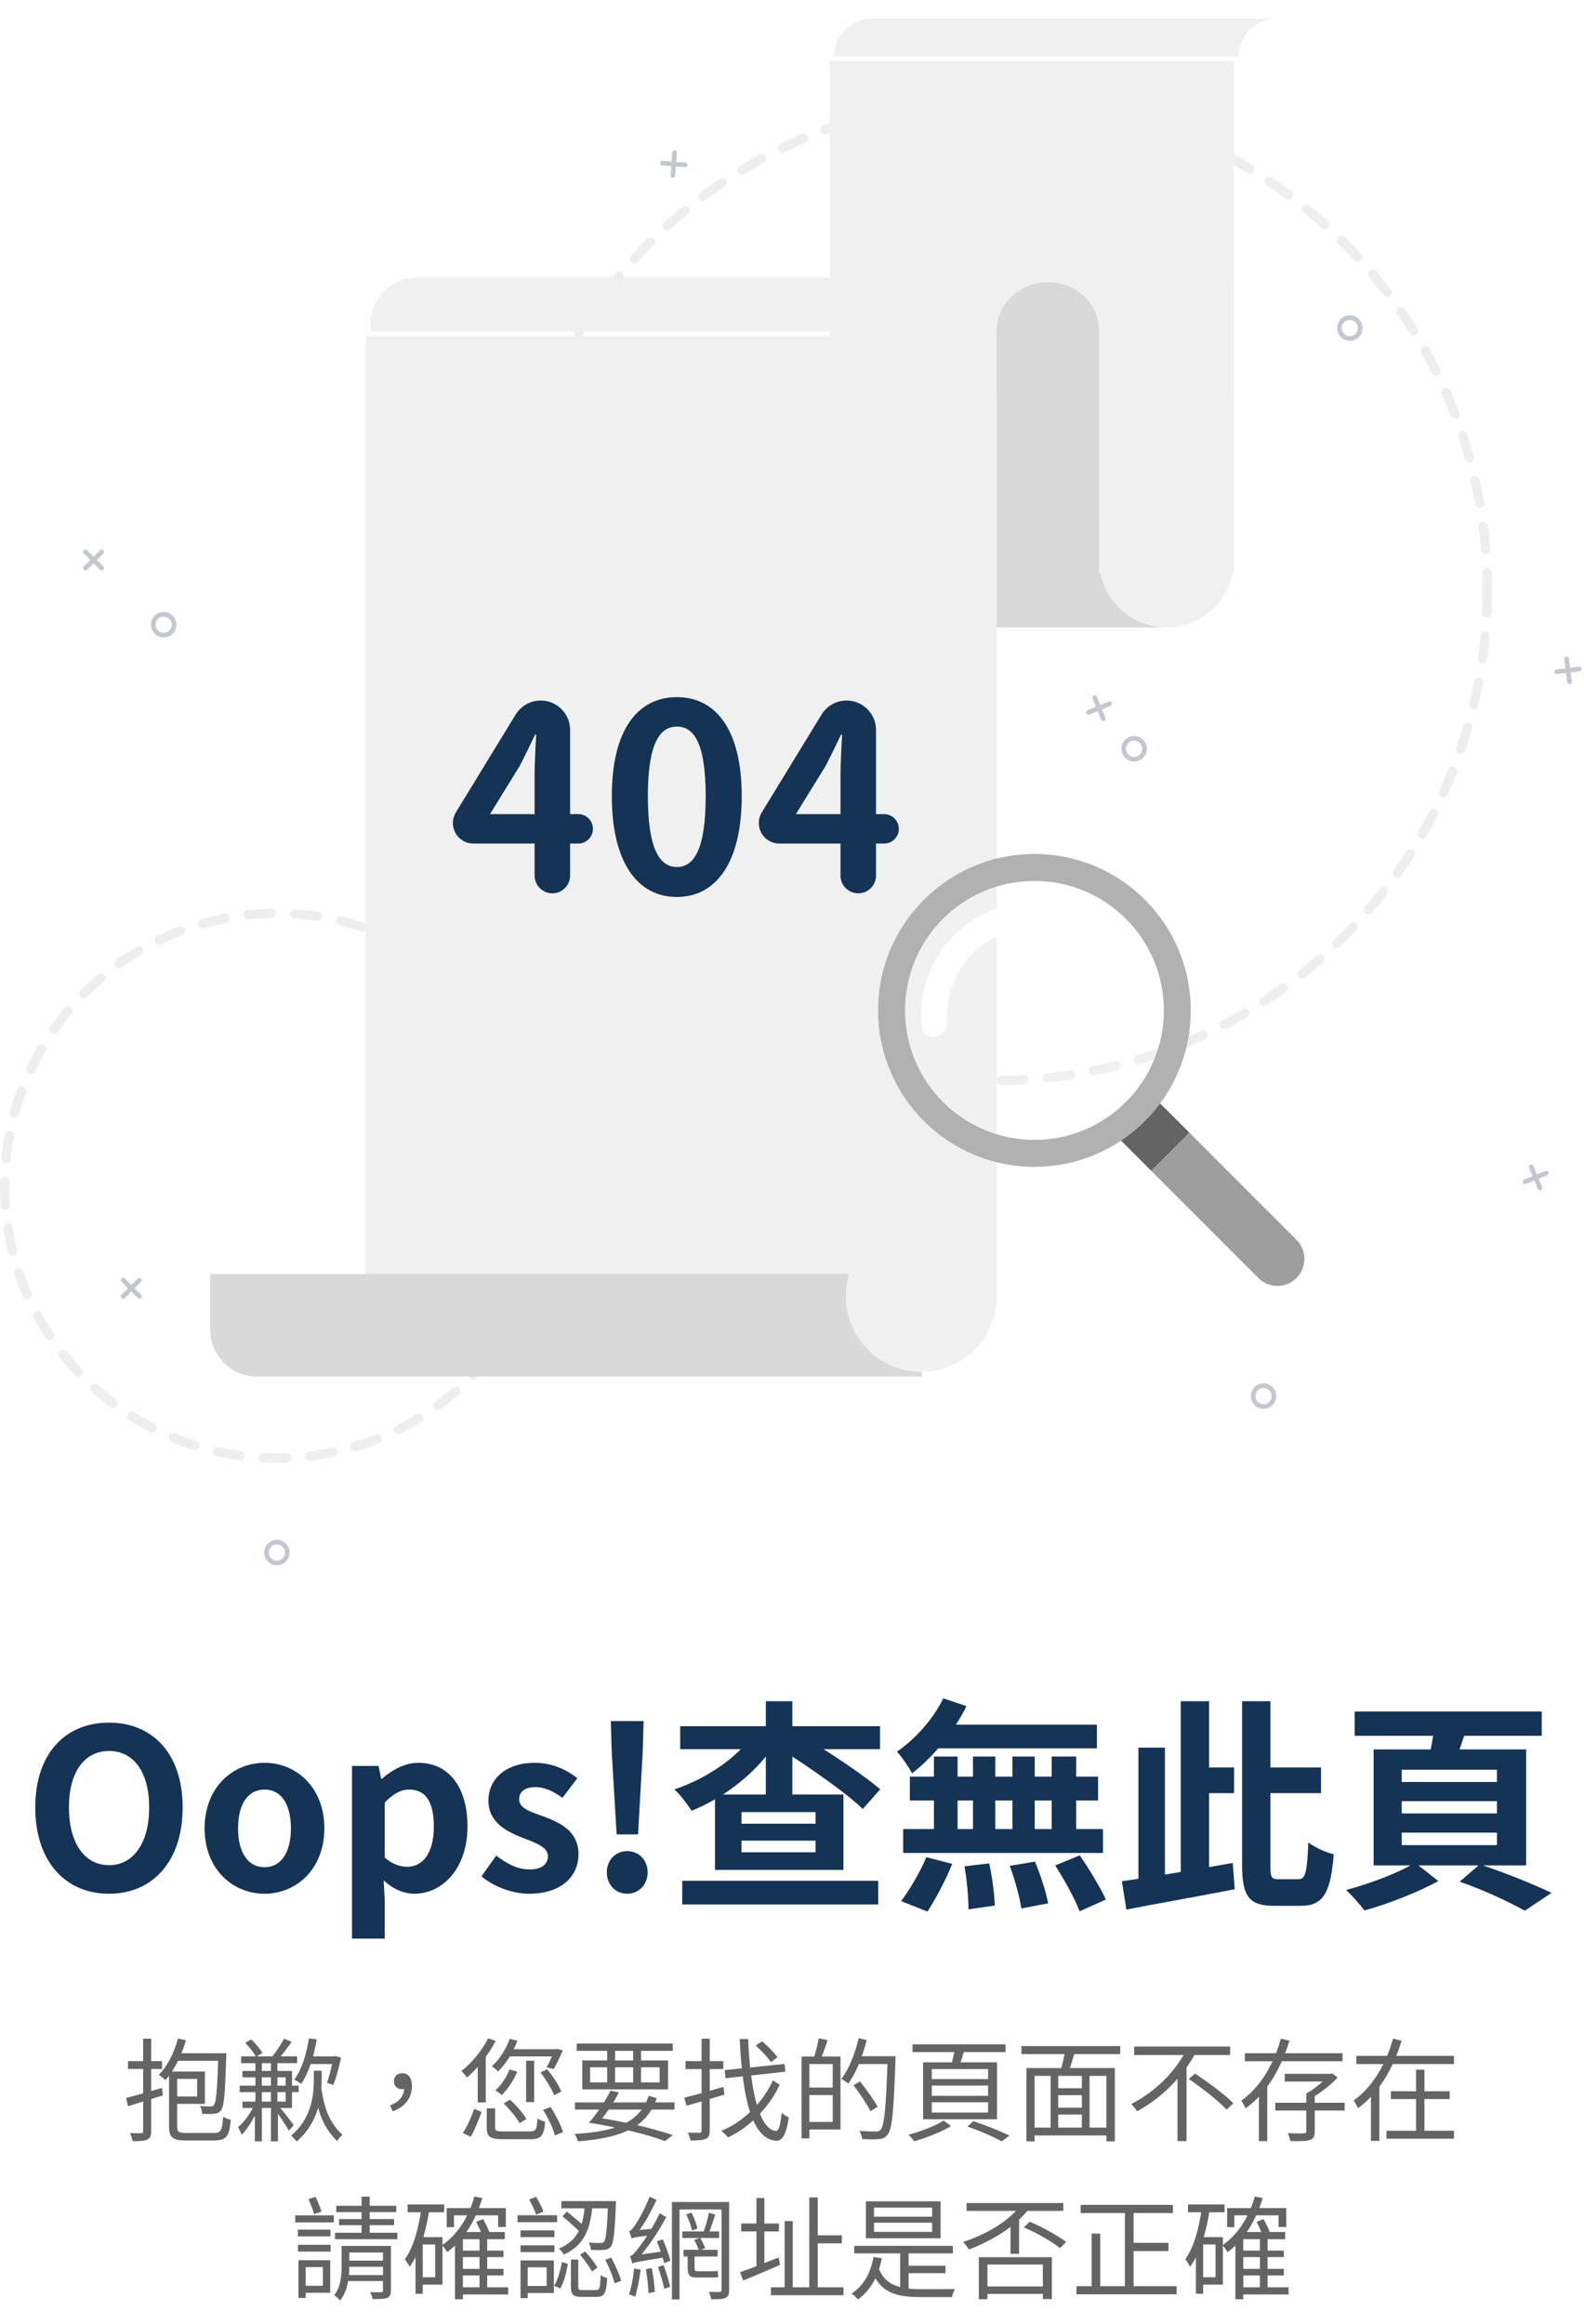 <svg width="341" height="500" viewBox="0 0 341 500" fill="none" xmlns="http://www.w3.org/2000/svg">
<circle cx="214.566" cy="126.872" r="105.623" stroke="#EEEEEE" stroke-width="2" stroke-linecap="round" stroke-dasharray="5 5"/>
<circle cx="59.615" cy="255.128" r="58.615" stroke="#EEEEEE" stroke-width="2" stroke-linecap="round" stroke-dasharray="5 5"/>
<path d="M18.41 122.23L21.892 118.748M21.892 122.23L18.41 118.748" stroke="#C3C8CE" stroke-linecap="round" stroke-linejoin="round"/>
<path d="M26.535 278.922L30.017 275.44M30.017 278.922L26.535 275.44" stroke="#C3C8CE" stroke-linecap="round" stroke-linejoin="round"/>
<path d="M328.314 254.277L332.872 252.412M331.526 255.623L329.66 251.066" stroke="#C3C8CE" stroke-linecap="round" stroke-linejoin="round"/>
<path d="M234.299 153.297L238.856 151.432M237.51 154.643L235.645 150.086" stroke="#C3C8CE" stroke-linecap="round" stroke-linejoin="round"/>
<path d="M335.114 144.543L340.001 143.937M337.861 146.683L337.255 141.796" stroke="#C3C8CE" stroke-linecap="round" stroke-linejoin="round"/>
<path d="M142.593 35.115L147.503 35.485M144.863 37.755L145.233 32.845" stroke="#C3C8CE" stroke-linecap="round" stroke-linejoin="round"/>
<g filter="url(#filter0_d_5342_32941)">
<path fill-rule="evenodd" clip-rule="evenodd" d="M186.711 5C182.224 5 178.586 8.638 178.586 13.125H265.637C265.637 8.638 269.275 5 273.762 5H186.711Z" fill="#F0F0F0"/>
</g>
<path d="M178.586 13.125H265.637V85.088H178.586V13.125Z" fill="#F0F0F0"/>
<g filter="url(#filter1_d_5342_32941)">
<path d="M78.767 70.713C78.767 65.19 83.244 60.713 88.767 60.713H225.014V72.32H78.767V70.713Z" fill="#F0F0F0"/>
</g>
<path d="M78.767 72.32H214.568V280.083H78.767V72.32Z" fill="#F0F0F0"/>
<path fill-rule="evenodd" clip-rule="evenodd" d="M236.62 71.159V71.159H236.62V109.462H250.549V134.997H236.62H214.567V71.193L214.567 71.159C214.567 65.39 219.504 60.713 225.594 60.713C231.684 60.713 236.62 65.39 236.62 71.159Z" fill="#D9D9D9"/>
<path fill-rule="evenodd" clip-rule="evenodd" d="M265.636 60.713H236.619V120.488V123.39H236.909C238.254 130.012 244.109 134.997 251.128 134.997C258.147 134.997 264.002 130.012 265.346 123.39H265.636V120.488V60.713Z" fill="#F0F0F0"/>
<g filter="url(#filter2_d_5342_32941)">
<path d="M46.268 273.119H199.479V295.172H56.268C50.745 295.172 46.268 290.695 46.268 285.172V273.119Z" fill="#D9D9D9"/>
</g>
<circle cx="198.318" cy="278.922" r="16.25" fill="#F0F0F0"/>
<circle cx="35.24" cy="134.417" r="2.241" stroke="#C3C8CE"/>
<circle cx="59.615" cy="334.055" r="2.241" stroke="#C3C8CE"/>
<circle cx="272.02" cy="300.395" r="2.241" stroke="#C3C8CE"/>
<circle cx="244.164" cy="161.113" r="2.241" stroke="#C3C8CE"/>
<circle cx="290.592" cy="70.579" r="2.241" stroke="#C3C8CE"/>
<path d="M115.085 188.391C115.085 190.503 116.797 192.215 118.909 192.215C121.02 192.215 122.732 190.503 122.732 188.391V157.06C122.732 153.563 119.898 150.729 116.402 150.729C114.197 150.729 112.15 151.876 111 153.758L98.148 174.784C97.724 175.478 97.5 176.275 97.5 177.088C97.5 179.529 99.478 181.507 101.919 181.507H124.477C126.227 181.507 127.645 180.089 127.645 178.34C127.645 176.59 126.227 175.172 124.477 175.172H105.483L111.847 164.857C113.019 162.614 114.136 160.316 115.196 158.073H115.42C115.308 160.54 115.085 164.296 115.085 166.707V188.391Z" fill="#153355"/>
<path d="M145.723 193C154.097 193 159.679 185.656 159.679 171.304C159.679 157.008 154.097 150 145.723 150C137.294 150 131.711 157.008 131.711 171.304C131.711 185.656 137.294 193 145.723 193ZM145.723 186.553C142.151 186.553 139.471 182.965 139.471 171.304C139.471 159.699 142.151 156.335 145.723 156.335C149.296 156.335 151.92 159.699 151.92 171.304C151.92 182.965 149.296 186.553 145.723 186.553Z" fill="#153355"/>
<path d="M180.94 188.391C180.94 190.503 182.652 192.215 184.764 192.215C186.875 192.215 188.587 190.503 188.587 188.391V157.06C188.587 153.563 185.753 150.729 182.257 150.729C180.052 150.729 178.005 151.876 176.855 153.758L164.004 174.784C163.579 175.478 163.355 176.275 163.355 177.088C163.355 179.529 165.333 181.507 167.774 181.507H190.332C192.082 181.507 193.5 180.089 193.5 178.34C193.5 176.59 192.082 175.172 190.332 175.172H171.338L177.702 164.857C178.874 162.614 179.991 160.316 181.051 158.073H181.275C181.163 160.54 180.94 164.296 180.94 166.707V188.391Z" fill="#153355"/>
<path fill-rule="evenodd" clip-rule="evenodd" d="M256.034 243.703L247.827 251.91L270.808 274.891L270.809 274.889C270.839 274.921 270.87 274.952 270.901 274.983C273.167 277.25 276.842 277.25 279.108 274.983C281.374 272.717 281.374 269.042 279.108 266.776C279.077 266.745 279.046 266.714 279.014 266.684L279.015 266.683L256.034 243.703Z" fill="#9E9E9E"/>
<rect x="241.263" y="245.345" width="11.607" height="9.286" transform="rotate(-45 241.263 245.345)" fill="#646464"/>
<path fill-rule="evenodd" clip-rule="evenodd" d="M222.691 251.065C241.281 251.065 256.351 235.995 256.351 217.406C256.351 198.816 241.281 183.746 222.691 183.746C204.101 183.746 189.031 198.816 189.031 217.406C189.031 235.995 204.101 251.065 222.691 251.065ZM222.691 245.262C238.076 245.262 250.548 232.79 250.548 217.406C250.548 202.021 238.076 189.549 222.691 189.549C207.307 189.549 194.835 202.021 194.835 217.406C194.835 232.79 207.307 245.262 222.691 245.262Z" fill="#B1B1B1"/>
<circle cx="222.691" cy="217.406" r="27.857" fill="white" fill-opacity="0.1"/>
<g filter="url(#filter3_d_5342_32941)">
<path d="M220.754 195.921C220.615 194.38 219.247 193.226 217.731 193.541C215.273 194.052 212.902 194.941 210.706 196.181C207.694 197.882 205.079 200.204 203.034 202.993C200.989 205.783 199.561 208.976 198.844 212.359C198.322 214.827 198.187 217.355 198.44 219.853C198.595 221.393 200.107 222.351 201.619 222.02C203.131 221.689 204.066 220.192 203.964 218.648C203.85 216.934 203.972 215.209 204.329 213.52C204.881 210.914 205.98 208.456 207.555 206.308C209.13 204.16 211.144 202.372 213.463 201.063C214.966 200.214 216.575 199.579 218.243 199.172C219.747 198.805 220.893 197.463 220.754 195.921Z" fill="white"/>
</g>
<path d="M23.48 407.468C32.889 407.468 39.321 400.46 39.321 388.892C39.321 377.372 32.889 370.652 23.48 370.652C14.024 370.652 7.592 377.324 7.592 388.892C7.592 400.46 14.024 407.468 23.48 407.468ZM23.48 401.324C18.152 401.324 14.841 396.476 14.841 388.892C14.841 381.308 18.152 376.748 23.48 376.748C28.761 376.748 32.12 381.308 32.12 388.892C32.12 396.476 28.761 401.324 23.48 401.324ZM56.962 407.468C63.682 407.468 69.826 402.284 69.826 393.404C69.826 384.476 63.682 379.292 56.962 379.292C50.194 379.292 44.05 384.476 44.05 393.404C44.05 402.284 50.194 407.468 56.962 407.468ZM56.962 401.756C53.266 401.756 51.25 398.444 51.25 393.404C51.25 388.316 53.266 385.052 56.962 385.052C60.61 385.052 62.626 388.316 62.626 393.404C62.626 398.444 60.61 401.756 56.962 401.756ZM75.777 417.116H82.833V408.956L82.593 404.588C84.609 406.46 86.913 407.468 89.217 407.468C95.121 407.468 100.641 402.188 100.641 392.972C100.641 384.668 96.705 379.292 90.081 379.292C87.201 379.292 84.417 380.78 82.209 382.748H82.065L81.489 379.964H75.777V417.116ZM87.681 401.66C86.241 401.66 84.513 401.18 82.833 399.692V387.836C84.657 385.964 86.289 385.052 88.065 385.052C91.809 385.052 93.393 387.884 93.393 393.068C93.393 398.876 90.897 401.66 87.681 401.66ZM113.879 407.468C120.839 407.468 124.535 403.724 124.535 398.972C124.535 394.028 120.647 392.204 117.095 390.86C114.215 389.852 111.767 389.084 111.767 387.164C111.767 385.58 112.871 384.524 115.319 384.524C117.287 384.524 119.207 385.484 121.079 386.828L124.295 382.604C122.087 380.876 119.015 379.292 115.127 379.292C108.983 379.292 105.143 382.7 105.143 387.452C105.143 392.012 108.935 394.028 112.343 395.372C115.127 396.428 117.959 397.388 117.959 399.356C117.959 401.036 116.711 402.236 114.023 402.236C111.527 402.236 109.271 401.132 106.823 399.26L103.655 403.724C106.295 405.932 110.279 407.468 113.879 407.468ZM132.748 394.7H137.356L138.364 376.988L138.556 370.316H131.5L131.692 376.988L132.748 394.7ZM135.004 407.468C137.548 407.468 139.42 405.5 139.42 402.86C139.42 400.22 137.548 398.3 135.004 398.3C132.508 398.3 130.636 400.22 130.636 402.86C130.636 405.5 132.508 407.468 135.004 407.468ZM159.634 396.044H175.57V398.54H159.634V396.044ZM159.634 389.9H175.57V392.396H159.634V389.9ZM153.922 386.108V402.332H181.57V386.108H153.922ZM146.434 371.42V376.364H189.442V371.42H146.434ZM164.866 366.044V387.596H170.578V366.044H164.866ZM162.322 372.956C158.914 378.044 152.098 382.748 145.186 385.004C146.386 386.108 148.018 388.22 148.882 389.612C156.178 386.684 163.042 381.26 167.17 374.78L162.322 372.956ZM146.866 404.684V409.772H189.058V404.684H146.866ZM168.322 376.508C174.178 380.204 182.05 385.676 185.746 389.228L189.49 385.004C185.458 381.5 177.394 376.316 171.73 372.908L168.322 376.508ZM203.074 365.42C200.866 369.932 197.026 374.204 193.09 376.892C194.098 377.948 195.778 380.444 196.354 381.548C200.866 378.092 205.33 372.62 208.066 367.1L203.074 365.42ZM203.074 371.084L201.682 376.172H236.146V371.084H203.074ZM195.874 382.268V387.404H236.386V382.268H195.874ZM194.434 393.548V398.684H237.442V393.548H194.434ZM209.458 377.948V396.38H214.258V377.948H209.458ZM201.058 377.948V396.476H206.146V377.948H201.058ZM217.954 377.948V396.476H222.754V377.948H217.954ZM226.402 377.948V396.476H231.682V377.948H226.402ZM207.634 401.564C208.162 404.54 208.498 408.476 208.498 410.828L214.162 410.012C214.114 407.708 213.586 403.868 212.962 400.94L207.634 401.564ZM217.378 401.468C218.482 404.444 219.538 408.284 219.874 410.636L225.634 409.532C225.202 407.132 224.002 403.388 222.802 400.556L217.378 401.468ZM227.17 401.372C229.138 404.492 231.49 408.668 232.402 411.26L238.066 408.716C236.914 406.172 234.466 402.14 232.45 399.212L227.17 401.372ZM199.426 399.596C198.034 402.908 195.73 406.748 194.002 409.052L199.666 411.308C201.394 408.62 203.65 404.444 204.994 401.036L199.426 399.596ZM256.402 380.3V385.82H265.666V380.3H256.402ZM254.194 366.044V404.972L260.29 404.3V366.044H254.194ZM245.074 376.028V406.316L250.786 405.548V376.028H245.074ZM241.522 404.78L242.482 410.876C248.818 409.628 257.65 408.092 265.81 406.508L265.378 400.844C256.93 402.332 247.666 403.916 241.522 404.78ZM267.394 366.044V401.228C267.394 408.092 268.93 410.06 274.258 410.06C275.266 410.06 279.01 410.06 280.162 410.06C285.01 410.06 286.498 406.94 287.122 398.972C285.442 398.588 283.042 397.484 281.65 396.428C281.41 402.668 281.074 404.348 279.538 404.348C278.77 404.348 275.938 404.348 275.218 404.348C273.682 404.348 273.49 403.964 273.49 401.324V366.044H267.394ZM271.618 380.3V385.82H284.386V380.3H271.618ZM301.762 387.548H322.258V390.188H301.762V387.548ZM301.762 394.316H322.258V397.004H301.762V394.316ZM301.762 380.78H322.258V383.42H301.762V380.78ZM295.714 376.412V401.372H328.546V376.412H295.714ZM314.242 404.876C319.57 406.7 325.09 409.34 328.258 411.116L334.018 407.276C330.322 405.5 324.034 402.956 318.562 401.132L314.242 404.876ZM291.634 368.252V373.484H331.906V368.252H291.634ZM308.818 370.796C308.674 373.052 308.098 376.172 307.57 378.38L313.138 379.292C313.906 377.324 314.914 374.492 315.826 371.516L308.818 370.796ZM304.642 400.796C301.33 402.86 294.85 405.356 289.762 406.652C291.106 407.852 292.786 409.82 293.746 411.068C298.786 409.676 305.314 407.132 309.634 404.732L304.642 400.796Z" fill="#153355"/>
<path d="M37.252 451.092V452.676H44.117V445.716H37.252V447.3H42.437V451.092H37.252ZM36.389 445.716V457.524C36.389 459.948 37.228 460.548 40.06 460.548C40.684 460.548 45.508 460.548 46.181 460.548C48.797 460.548 49.397 459.54 49.684 456.108C49.181 456.012 48.461 455.724 48.029 455.436C47.837 458.316 47.596 458.94 46.108 458.94C45.077 458.94 40.925 458.94 40.108 458.94C38.453 458.94 38.141 458.676 38.141 457.548V445.716H36.389ZM38.309 438.612C37.492 441.66 36.053 444.564 34.181 446.436C34.612 446.7 35.333 447.276 35.62 447.564C37.468 445.5 39.077 442.332 40.036 438.996L38.309 438.612ZM46.996 441.78V442.14C46.781 449.724 46.541 452.316 46.06 452.916C45.868 453.18 45.7 453.252 45.316 453.228C44.932 453.228 44.044 453.228 43.06 453.132C43.3 453.612 43.492 454.332 43.517 454.836C44.548 454.86 45.556 454.884 46.157 454.812C46.781 454.74 47.188 454.572 47.596 454.02C48.245 453.18 48.461 450.468 48.7 442.596C48.7 442.38 48.724 441.78 48.724 441.78H46.996ZM37.901 441.78V443.412H47.645V441.78H37.901ZM27.148 451.404L27.556 453.18C29.692 452.532 32.453 451.668 35.069 450.852L34.852 449.244C32.02 450.06 29.093 450.924 27.148 451.404ZM27.556 443.484V445.164H34.877V443.484H27.556ZM30.82 438.66V458.532C30.82 458.892 30.677 458.988 30.364 458.988C30.076 459.012 29.069 459.012 27.988 458.964C28.229 459.468 28.468 460.26 28.541 460.716C30.101 460.716 31.084 460.668 31.709 460.356C32.333 460.068 32.548 459.564 32.548 458.532V438.66H30.82ZM51.916 442.452V443.916H63.965V442.452H51.916ZM51.605 448.764V450.156H64.3V448.764H51.605ZM54.868 452.892V460.74H56.38V452.892H54.868ZM58.325 452.916V460.74H59.837V452.916H58.325ZM52.205 445.596V446.964H61.492V452.196H52.205V453.564H62.861V445.596H52.205ZM54.916 452.58C54.148 454.38 52.612 456.588 51.245 457.692C51.508 458.148 51.868 458.868 52.013 459.348C53.453 457.932 54.989 455.244 55.828 453.06L54.916 452.58ZM59.837 452.964L58.972 453.612C59.693 454.524 61.589 457.332 62.188 458.436L63.245 457.26C62.74 456.54 60.461 453.612 59.837 452.964ZM52.781 439.524C53.669 440.436 54.653 441.708 55.108 442.548L56.501 441.732C56.044 440.892 55.013 439.668 54.1 438.828L52.781 439.524ZM61.157 438.66C60.532 439.836 59.428 441.516 58.541 442.572L59.788 443.172C60.7 442.188 61.828 440.676 62.788 439.332L61.157 438.66ZM54.989 443.028V452.94H56.38V443.028H54.989ZM58.325 443.076V452.964H59.717V443.076H58.325ZM66.124 442.452V444.108H72.172V442.452H66.124ZM66.508 438.588C65.957 442.044 64.948 445.356 63.34 447.468C63.748 447.66 64.516 448.116 64.829 448.38C66.412 446.1 67.54 442.596 68.189 438.828L66.508 438.588ZM71.74 442.452V442.764C71.428 444.54 70.9 446.796 70.397 448.164L71.764 448.596C72.388 447.108 72.989 444.756 73.421 442.74L72.269 442.38L72.028 442.452H71.74ZM69.076 448.644L67.588 448.86C68.332 454.356 69.556 457.692 72.581 460.692C72.796 460.212 73.3 459.684 73.733 459.348C70.9 456.708 69.772 453.732 69.076 448.644ZM67.564 445.548V447.204C67.564 450.612 67.204 455.676 62.669 459.516C63.029 459.804 63.605 460.404 63.844 460.788C68.74 456.588 69.245 451.044 69.245 447.204V445.548H67.564ZM84.532 454.284C87.052 453.42 88.684 451.452 88.684 448.86C88.684 447.18 87.965 446.076 86.621 446.076C85.66 446.076 84.796 446.676 84.796 447.804C84.796 448.932 85.612 449.532 86.597 449.532C87.052 449.532 87.532 449.412 87.868 448.98L86.573 447.156L87.028 449.172C87.028 450.996 85.948 452.22 83.981 453.012L84.532 454.284ZM109.732 438.684C108.916 440.964 107.5 443.148 105.868 444.588C106.276 444.828 106.948 445.404 107.212 445.716C108.892 444.108 110.452 441.66 111.388 439.092L109.732 438.684ZM109.684 445.284C109.036 446.964 107.932 448.62 106.66 449.748C107.044 450.012 107.74 450.516 108.004 450.804C109.276 449.556 110.572 447.636 111.364 445.74L109.684 445.284ZM109.444 440.916L108.82 442.476H119.86V440.916H109.444ZM116.356 445.908C117.508 447.42 118.78 449.484 119.308 450.828L120.844 450.012C120.292 448.692 119.02 446.7 117.796 445.236L116.356 445.908ZM119.332 440.916V441.156C118.9 442.38 118.204 443.892 117.652 444.828L119.212 445.164C119.788 444.18 120.556 442.548 121.156 441.156L119.932 440.844L119.62 440.916H119.332ZM105.076 438.588C103.732 441.252 101.548 443.916 99.317 445.596C99.677 445.932 100.276 446.652 100.516 447.012C102.796 445.092 105.172 442.116 106.708 439.116L105.076 438.588ZM102.844 443.148V452.364H104.572V441.468L104.548 441.444L102.844 443.148ZM104.788 453.636V457.812C104.788 459.78 105.532 460.284 108.388 460.284C108.988 460.284 113.524 460.284 114.148 460.284C116.524 460.284 117.124 459.54 117.364 456.492C116.86 456.396 116.116 456.132 115.708 455.82C115.564 458.268 115.348 458.604 114.028 458.604C113.02 458.604 109.228 458.604 108.46 458.604C106.876 458.604 106.588 458.484 106.588 457.788V453.636H104.788ZM108.436 452.58C109.732 453.852 111.22 455.652 111.844 456.828L113.332 455.94C112.66 454.74 111.148 453.012 109.804 451.788L108.436 452.58ZM116.908 453.972C118.012 455.676 119.092 458.004 119.452 459.468L121.18 458.772C120.772 457.284 119.644 455.052 118.516 453.348L116.908 453.972ZM102.076 453.756C101.524 455.364 100.612 457.548 99.629 458.964L101.332 459.756C102.22 458.292 103.084 456.012 103.684 454.428L102.076 453.756ZM113.26 443.388V452.292H114.988V443.388H113.26ZM123.772 452.364V453.9H145.204V452.364H123.772ZM124.156 439.692V441.276H144.82V439.692H124.156ZM139.66 450.948C137.716 456.54 132.988 458.604 123.7 459.156C123.988 459.564 124.3 460.236 124.42 460.74C134.092 459.972 139.228 457.668 141.388 451.452L139.66 450.948ZM126.796 456.732C133.372 457.788 139.516 459.3 143.164 460.692L144.82 459.396C140.884 458.028 134.428 456.492 128.212 455.556L126.796 456.732ZM130.708 440.292V448.668H132.412V440.292H130.708ZM136.3 440.292V448.668H138.004V440.292H136.3ZM127.036 444.804H142.012V448.068H127.036V444.804ZM125.356 443.34V449.556H143.812V443.34H125.356ZM126.796 456.732H128.884C130.18 455.172 132.124 452.484 133.228 450.228L131.428 449.82C130.348 452.1 128.38 454.932 126.796 456.732ZM147.292 451.356L147.82 453.084C150.124 452.436 153.148 451.524 155.956 450.684L155.74 449.028C152.692 449.916 149.452 450.828 147.292 451.356ZM147.58 443.484V445.188H155.716V443.484H147.58ZM151.036 438.66V458.436C151.036 458.772 150.892 458.892 150.556 458.892C150.244 458.892 149.212 458.916 148.084 458.868C148.3 459.348 148.564 460.092 148.636 460.548C150.292 460.548 151.276 460.5 151.924 460.212C152.524 459.948 152.788 459.444 152.788 458.436V438.66H151.036ZM156.004 445.428L156.196 447.156L169.084 445.764L168.892 444.084L156.004 445.428ZM162.7 440.124C163.876 441.18 165.316 442.692 165.94 443.7L167.38 442.668C166.708 441.684 165.268 440.22 164.068 439.212L162.7 440.124ZM159.244 438.732C159.82 450.972 161.716 460.212 167.068 460.62C168.292 460.692 169.252 459.492 169.804 455.58C169.42 455.412 168.628 454.956 168.268 454.596C168.028 457.236 167.644 458.556 166.996 458.508C163.42 458.148 161.476 449.508 161.068 438.732H159.244ZM166.372 447.636C164.38 452.172 160.06 456.588 155.284 458.484C155.788 458.844 156.364 459.42 156.7 459.9C161.38 457.788 165.7 453.252 167.86 448.548L166.372 447.636ZM173.644 442.5V444.108H179.26V456.564H173.644V458.196H180.94V442.5H173.644ZM172.564 442.5V460.116H174.244V442.5H172.564ZM173.524 449.172V450.78H180.148V449.172H173.524ZM176.236 438.588C176.044 439.836 175.588 441.66 175.18 442.812L176.62 443.172C177.1 442.092 177.7 440.436 178.18 438.948L176.236 438.588ZM184.348 442.428V444.108H191.716V442.428H184.348ZM191.092 442.428V442.812C190.756 453.396 190.372 457.38 189.58 458.244C189.316 458.556 189.028 458.628 188.548 458.628C187.996 458.628 186.556 458.604 184.996 458.484C185.332 458.964 185.548 459.708 185.596 460.236C186.94 460.308 188.356 460.356 189.172 460.26C190.012 460.188 190.564 459.972 191.092 459.276C192.052 458.1 192.388 454.38 192.772 443.364C192.772 443.1 192.772 442.428 192.772 442.428H191.092ZM184.852 438.54C184.084 441.876 182.764 445.188 181.132 447.3C181.564 447.54 182.308 448.044 182.62 448.332C184.276 446.052 185.692 442.524 186.58 438.948L184.852 438.54ZM183.748 448.668C185.068 450.42 186.676 452.796 187.396 454.26L188.932 453.3C188.164 451.884 186.508 449.556 185.14 447.852L183.748 448.668ZM200.596 448.74H212.716V450.948H200.596V448.74ZM200.596 452.34H212.716V454.548H200.596V452.34ZM200.596 445.188H212.716V447.348H200.596V445.188ZM198.724 443.748V455.988H214.636V443.748H198.724ZM208.276 457.572C211.084 458.532 213.94 459.804 215.644 460.74L217.324 459.516C215.452 458.58 212.38 457.332 209.548 456.396L208.276 457.572ZM196.444 439.884V441.54H216.484V439.884H196.444ZM205.588 440.58C205.444 441.684 205.084 443.292 204.748 444.348L206.452 444.66C206.836 443.676 207.292 442.212 207.7 440.844L205.588 440.58ZM203.116 456.276C201.46 457.38 198.172 458.628 195.58 459.324C195.988 459.708 196.54 460.332 196.828 460.716C199.396 459.996 202.66 458.724 204.748 457.452L203.116 456.276ZM227.02 449.316V450.804H233.596V449.316H227.02ZM227.02 453.492V454.98H233.668V453.492H227.02ZM222.076 457.788V459.468H239.02V457.788H222.076ZM220.972 444.972V460.74H222.724V446.652H238.18V460.74H240.004V444.972H220.972ZM226.18 446.028V458.556H227.812V446.028H226.18ZM232.9 446.028V458.484H234.556V446.028H232.9ZM229.3 441.036C229.132 442.428 228.652 444.42 228.268 445.716L229.9 446.172C230.38 444.972 230.884 443.124 231.388 441.516L229.3 441.036ZM219.892 440.244V441.972H241.156V440.244H219.892ZM244.156 440.34V442.164H264.82V440.34H244.156ZM255.916 447.324C258.772 449.268 262.372 452.076 264.052 453.924L265.516 452.556C263.74 450.708 260.068 447.996 257.26 446.172L255.916 447.324ZM255.46 440.964C253.228 445.476 248.764 450.084 243.556 452.7C243.916 453.084 244.492 453.804 244.78 454.26C250.204 451.404 254.692 446.652 257.428 441.684L255.46 440.964ZM253.492 445.764V460.692H255.436V443.844L253.492 445.764ZM274.54 452.436V454.116H289.468V452.436H274.54ZM276.58 446.22V447.876H286.468V446.22H276.58ZM281.212 450.444V458.556C281.212 458.892 281.116 458.988 280.684 459.012C280.252 459.06 278.836 459.06 277.228 458.988C277.468 459.516 277.708 460.212 277.804 460.692C279.868 460.716 281.188 460.716 282.004 460.452C282.796 460.164 283.036 459.636 283.036 458.58V450.444H281.212ZM285.988 446.22V446.556C284.98 447.804 282.964 449.508 281.212 450.444C281.5 450.708 281.98 451.188 282.196 451.5C284.188 450.396 286.444 448.668 287.956 447.012L286.804 446.124L286.42 446.22H285.988ZM267.988 441.78V443.508H289.012V441.78H267.988ZM275.74 438.636C274.396 443.604 271.588 448.932 267.22 451.98C267.508 452.388 267.94 453.18 268.156 453.636C272.956 450.204 275.908 444.612 277.588 439.092L275.74 438.636ZM271.012 448.452V460.692H272.812V448.452H271.012ZM291.988 442.356V444.108H313.012V442.356H291.988ZM299.428 449.964V451.644H312.076V449.964H299.428ZM298.492 458.46V460.164H313.012V458.46H298.492ZM304.852 445.332V459.372H306.652V445.332H304.852ZM299.884 438.636C298.54 443.58 295.732 448.908 291.412 451.956C291.7 452.364 292.156 453.132 292.348 453.612C297.124 450.18 300.052 444.588 301.732 439.092L299.884 438.636ZM295.132 448.524V460.644H296.932V448.524H295.132ZM72.388 474.604V475.972H85.3V474.604H72.388ZM72.989 477.46V478.78H84.844V477.46H72.989ZM72.124 480.412V481.804H85.54V480.412H72.124ZM77.837 472.636V481.156H79.588V472.636H77.837ZM82.445 483.244V492.844C82.445 493.108 82.373 493.204 82.061 493.204C81.749 493.228 80.764 493.228 79.684 493.18C79.9 493.612 80.141 494.236 80.213 494.668C81.701 494.692 82.709 494.668 83.332 494.428C83.957 494.164 84.148 493.708 84.148 492.844V483.244H82.445ZM74.428 486.412V487.732H83.308V486.412H74.428ZM74.428 489.508V490.804H83.308V489.508H74.428ZM73.54 483.244V487.66C73.54 489.58 73.373 492.004 71.957 493.828C72.293 494.044 72.965 494.668 73.204 495.004C74.885 492.964 75.197 489.94 75.197 487.684V483.244H73.54ZM74.501 483.244V484.66H83.044V483.244H74.501ZM64.132 479.74V481.18H71.141V479.74H64.132ZM65.117 486.316V487.804H69.508V491.812H65.117V493.324H71.093V486.316H65.117ZM64.252 486.316V494.428H65.812V486.316H64.252ZM64.156 483.004V484.468H71.165V483.004H64.156ZM63.556 476.668V478.18H71.861V476.668H63.556ZM66.412 473.164C66.868 474.196 67.397 475.564 67.612 476.428L69.197 475.852C68.957 475.012 68.428 473.692 67.924 472.684L66.412 473.164ZM99.004 484.252V485.644H108.388V484.252H99.004ZM99.004 488.188V489.604H108.388V488.188H99.004ZM99.028 492.148V493.684H109.396V492.148H99.028ZM96.172 475.108V479.212H97.733V476.668H107.236V479.164H108.892V475.108H96.172ZM103.228 481.396V492.964H104.884V481.396H103.228ZM99.653 480.244H99.508L97.948 481.876V494.716H99.653V481.804H108.676V480.244H99.653ZM102.124 472.612C100.852 477.076 98.501 480.796 95.165 483.1C95.525 483.46 96.076 484.204 96.269 484.588C99.796 481.996 102.34 477.916 103.828 472.948L102.124 472.612ZM102.508 478.06C103.012 479.044 103.636 480.412 103.9 481.276L105.46 480.58C105.196 479.74 104.572 478.444 103.996 477.46L102.508 478.06ZM87.749 474.316V475.996H95.621V474.316H87.749ZM90.052 481.348V482.932H93.677V489.988H90.052V491.572H95.26V481.348H90.052ZM90.749 474.916C90.148 479.308 89.069 483.484 87.148 486.124C87.484 486.508 88.013 487.348 88.204 487.732C90.412 484.708 91.709 480.1 92.477 475.18L90.749 474.916ZM89.453 481.348V493.54H91.013V481.348H89.453ZM130.9 473.596V473.908C130.708 479.716 130.444 481.852 130.012 482.356C129.796 482.572 129.604 482.62 129.244 482.62C128.836 482.62 127.804 482.62 126.724 482.5C127.012 482.956 127.18 483.628 127.228 484.108C128.308 484.156 129.364 484.156 129.964 484.108C130.636 484.036 131.068 483.892 131.476 483.412C132.076 482.644 132.34 480.484 132.58 474.364C132.604 474.148 132.604 473.596 132.604 473.596H130.9ZM125.932 474.244C125.596 478.396 124.756 481.996 120.316 483.82C120.7 484.108 121.18 484.708 121.372 485.116C126.124 482.98 127.18 479.02 127.564 474.244H125.932ZM120.844 473.596V475.156H131.476V473.596H120.844ZM122.908 486.172V492.028C122.908 493.732 123.388 494.212 125.308 494.212C125.716 494.212 128.02 494.212 128.452 494.212C130.108 494.212 130.54 493.42 130.708 490.156C130.276 490.036 129.628 489.796 129.292 489.532C129.22 492.364 129.076 492.748 128.284 492.748C127.756 492.748 125.86 492.748 125.5 492.748C124.66 492.748 124.492 492.652 124.492 492.028V486.172H122.908ZM120.964 486.724C120.676 488.38 120.1 490.516 119.284 491.812L120.604 492.388C121.42 491.068 121.948 488.86 122.26 487.108L120.964 486.724ZM124.876 485.116C125.812 486.244 126.916 487.78 127.444 488.74L128.62 487.9C128.092 486.988 126.964 485.5 125.98 484.444L124.876 485.116ZM130.3 486.22C131.14 487.828 132.004 489.988 132.316 491.284L133.732 490.756C133.372 489.46 132.46 487.348 131.596 485.764L130.3 486.22ZM121.084 476.86C122.38 477.94 124.084 479.428 124.924 480.364L125.932 479.188C125.068 478.324 123.34 476.908 122.044 475.852L121.084 476.86ZM113.908 473.236C114.46 474.244 115.132 475.612 115.42 476.5L117.004 475.852C116.692 475.012 116.044 473.692 115.42 472.684L113.908 473.236ZM112.06 479.908V481.348H119.356V479.908H112.06ZM112.06 483.124V484.564H119.356V483.124H112.06ZM111.412 476.644V478.132H119.932V476.644H111.412ZM112.876 486.364V487.852H117.676V491.86H112.876V493.372H119.236V486.364H112.876ZM112.06 486.364V494.476H113.596V486.364H112.06ZM152.62 476.116C152.38 477.364 151.828 479.236 151.396 480.388L152.476 480.748C152.956 479.668 153.508 477.94 153.988 476.5L152.62 476.116ZM147.724 476.452C148.276 477.532 148.804 478.972 148.972 479.932L150.148 479.5C149.956 478.564 149.428 477.124 148.852 476.068L147.724 476.452ZM144.652 473.788V494.764H146.284V475.396H155.908V473.788H144.652ZM155.332 473.788V492.7C155.332 493.036 155.236 493.132 154.924 493.156C154.612 493.156 153.628 493.18 152.596 493.132C152.836 493.564 153.052 494.308 153.1 494.716C154.588 494.74 155.572 494.692 156.172 494.428C156.772 494.14 156.964 493.684 156.964 492.7V473.788H155.332ZM146.884 480.124V481.54H154.804V480.124H146.884ZM147.148 484.084V485.524H154.492V484.084H147.148ZM149.452 481.972C149.86 482.668 150.292 483.652 150.484 484.276L151.804 483.724C151.612 483.124 151.132 482.188 150.724 481.492L149.452 481.972ZM141.412 482.26C142.036 483.772 142.732 485.764 142.972 486.964L144.34 486.412C144.028 485.284 143.356 483.316 142.684 481.828L141.412 482.26ZM139.036 488.26C139.324 489.892 139.588 492.028 139.612 493.42L140.98 493.108C140.908 491.692 140.62 489.604 140.308 487.996L139.036 488.26ZM136.516 488.092C136.3 490.036 135.94 492.196 135.388 493.66C135.748 493.756 136.42 493.996 136.732 494.164C137.212 492.676 137.668 490.42 137.908 488.332L136.516 488.092ZM135.964 481.636C135.964 481.276 136.996 480.748 136.996 480.748V480.724C138.556 478.804 140.14 475.996 141.34 473.332L139.828 472.66C138.868 475.276 137.236 478.036 136.732 478.756C136.252 479.476 135.82 479.98 135.436 480.076C135.628 480.508 135.892 481.3 135.964 481.636ZM135.964 481.636C136.324 481.444 136.948 481.324 140.692 480.892C140.716 480.556 140.764 479.956 140.836 479.524L136.732 479.884L135.94 480.388L135.964 481.636ZM136.108 487.036C136.108 486.7 137.164 486.196 137.164 486.196V486.148C139.372 483.748 141.652 480.364 143.428 477.052L142.012 476.212C140.5 479.5 138.076 482.956 137.332 483.844C136.612 484.756 136.084 485.38 135.604 485.476C135.796 485.908 136.06 486.7 136.108 487.036ZM136.108 487.036C136.564 486.796 137.332 486.604 143.236 485.692C143.212 485.356 143.212 484.756 143.26 484.348L136.876 485.236L136.06 485.788L136.108 487.036ZM141.652 487.78C142.156 489.244 142.756 491.188 142.996 492.484L144.268 492.028C144.004 490.78 143.404 488.86 142.852 487.372L141.652 487.78ZM148.036 484.78V487.876C148.036 489.46 148.396 490.036 149.98 490.036C150.34 490.036 152.596 490.036 153.1 490.036C153.676 490.036 154.324 490.036 154.636 489.94C154.588 489.58 154.54 489.004 154.516 488.596C154.132 488.692 153.46 488.692 153.052 488.692C152.62 488.692 150.532 488.692 150.1 488.692C149.62 488.692 149.524 488.5 149.524 487.9V484.78H148.036ZM174.844 480.964V482.692H181.228V480.964H174.844ZM165.964 492.148V493.852H181.588V492.148H165.964ZM174.22 472.804V493.012H176.044V472.804H174.22ZM168.916 477.892V492.916H170.668V477.892H168.916ZM159.556 478.42V480.124H167.692V478.42H159.556ZM162.844 472.948V488.308H164.548V472.948H162.844ZM159.316 488.908L159.988 490.684C162.22 489.772 165.196 488.524 167.932 487.324L167.596 485.74C164.572 486.916 161.404 488.188 159.316 488.908ZM183.892 483.22V484.852H205.132V483.22H183.892ZM194.572 487.516V489.1H203.548V487.516H194.572ZM193.78 483.94V493.036H195.604V483.94H193.78ZM189.076 487.852L187.588 488.404C189.46 493.252 192.724 494.26 198.34 494.26H204.94C205.036 493.732 205.324 492.94 205.588 492.532C204.34 492.556 199.324 492.556 198.412 492.556C193.708 492.532 190.54 491.788 189.076 487.852ZM188.044 485.62C187.42 489.148 185.884 491.836 183.34 493.492C183.748 493.78 184.444 494.428 184.708 494.764C187.348 492.844 189.076 489.868 189.844 485.884L188.044 485.62ZM188.164 478.252H200.668V480.22H188.164V478.252ZM188.164 475.012H200.668V476.956H188.164V475.012ZM186.412 473.644V481.588H202.492V473.644H186.412ZM211.732 491.956V493.564H225.292V491.956H211.732ZM210.724 485.668V494.716H212.572V487.252H224.5V494.668H226.444V485.668H210.724ZM208.084 474.004V475.708H228.916V474.004H208.084ZM219.604 474.676C216.916 478.108 212.092 480.844 207.34 482.38C207.724 482.764 208.348 483.604 208.612 484.012C213.364 482.188 218.332 479.284 221.356 475.468L219.604 474.676ZM220.396 479.26C223.156 480.388 226.468 482.332 228.22 483.724L229.516 482.356C227.716 481.06 224.428 479.164 221.668 478.036L220.396 479.26ZM217.54 478.156V484.948H219.388V476.38L219.364 476.356L217.54 478.156ZM232.636 474.412V476.164H252.508V474.412H232.636ZM243.028 482.572V484.348H251.548V482.572H243.028ZM231.724 491.908V493.66H253.3V491.908H231.724ZM242.164 475.06V492.772H244.036V475.06H242.164ZM235.012 480.58V492.844H236.86V480.58H235.012ZM267.004 484.252V485.644H276.388V484.252H267.004ZM267.004 488.188V489.604H276.388V488.188H267.004ZM267.028 492.148V493.684H277.396V492.148H267.028ZM264.172 475.108V479.212H265.732V476.668H275.236V479.164H276.892V475.108H264.172ZM271.228 481.396V492.964H272.884V481.396H271.228ZM267.652 480.244H267.508L265.948 481.876V494.716H267.652V481.804H276.676V480.244H267.652ZM270.124 472.612C268.852 477.076 266.5 480.796 263.164 483.1C263.524 483.46 264.076 484.204 264.268 484.588C267.796 481.996 270.34 477.916 271.828 472.948L270.124 472.612ZM270.508 478.06C271.012 479.044 271.636 480.412 271.9 481.276L273.46 480.58C273.196 479.74 272.572 478.444 271.996 477.46L270.508 478.06ZM255.748 474.316V475.996H263.62V474.316H255.748ZM258.052 481.348V482.932H261.676V489.988H258.052V491.572H263.26V481.348H258.052ZM258.748 474.916C258.148 479.308 257.068 483.484 255.148 486.124C255.484 486.508 256.012 487.348 256.204 487.732C258.412 484.708 259.708 480.1 260.476 475.18L258.748 474.916ZM257.452 481.348V493.54H259.012V481.348H257.452Z" fill="#646464"/>
<defs>
<filter id="filter0_d_5342_32941" x="175.586" y="0" width="103.177" height="16.125" filterUnits="userSpaceOnUse" color-interpolation-filters="sRGB">
<feFlood flood-opacity="0" result="BackgroundImageFix"/>
<feColorMatrix in="SourceAlpha" type="matrix" values="0 0 0 0 0 0 0 0 0 0 0 0 0 0 0 0 0 0 127 0" result="hardAlpha"/>
<feOffset dx="1" dy="-1"/>
<feGaussianBlur stdDeviation="2"/>
<feComposite in2="hardAlpha" operator="out"/>
<feColorMatrix type="matrix" values="0 0 0 0 0 0 0 0 0 0 0 0 0 0 0 0 0 0 0.05 0"/>
<feBlend mode="normal" in2="BackgroundImageFix" result="effect1_dropShadow_5342_32941"/>
<feBlend mode="normal" in="SourceGraphic" in2="effect1_dropShadow_5342_32941" result="shape"/>
</filter>
<filter id="filter1_d_5342_32941" x="75.767" y="55.713" width="154.247" height="19.607" filterUnits="userSpaceOnUse" color-interpolation-filters="sRGB">
<feFlood flood-opacity="0" result="BackgroundImageFix"/>
<feColorMatrix in="SourceAlpha" type="matrix" values="0 0 0 0 0 0 0 0 0 0 0 0 0 0 0 0 0 0 127 0" result="hardAlpha"/>
<feOffset dx="1" dy="-1"/>
<feGaussianBlur stdDeviation="2"/>
<feComposite in2="hardAlpha" operator="out"/>
<feColorMatrix type="matrix" values="0 0 0 0 0 0 0 0 0 0 0 0 0 0 0 0 0 0 0.05 0"/>
<feBlend mode="normal" in2="BackgroundImageFix" result="effect1_dropShadow_5342_32941"/>
<feBlend mode="normal" in="SourceGraphic" in2="effect1_dropShadow_5342_32941" result="shape"/>
</filter>
<filter id="filter2_d_5342_32941" x="41.268" y="270.119" width="161.21" height="30.053" filterUnits="userSpaceOnUse" color-interpolation-filters="sRGB">
<feFlood flood-opacity="0" result="BackgroundImageFix"/>
<feColorMatrix in="SourceAlpha" type="matrix" values="0 0 0 0 0 0 0 0 0 0 0 0 0 0 0 0 0 0 127 0" result="hardAlpha"/>
<feOffset dx="-1" dy="1"/>
<feGaussianBlur stdDeviation="2"/>
<feComposite in2="hardAlpha" operator="out"/>
<feColorMatrix type="matrix" values="0 0 0 0 0 0 0 0 0 0 0 0 0 0 0 0 0 0 0.05 0"/>
<feBlend mode="normal" in2="BackgroundImageFix" result="effect1_dropShadow_5342_32941"/>
<feBlend mode="normal" in="SourceGraphic" in2="effect1_dropShadow_5342_32941" result="shape"/>
</filter>
<filter id="filter3_d_5342_32941" x="194.316" y="190.489" width="30.449" height="36.596" filterUnits="userSpaceOnUse" color-interpolation-filters="sRGB">
<feFlood flood-opacity="0" result="BackgroundImageFix"/>
<feColorMatrix in="SourceAlpha" type="matrix" values="0 0 0 0 0 0 0 0 0 0 0 0 0 0 0 0 0 0 127 0" result="hardAlpha"/>
<feOffset dy="1"/>
<feGaussianBlur stdDeviation="2"/>
<feComposite in2="hardAlpha" operator="out"/>
<feColorMatrix type="matrix" values="0 0 0 0 0 0 0 0 0 0 0 0 0 0 0 0 0 0 0.05 0"/>
<feBlend mode="normal" in2="BackgroundImageFix" result="effect1_dropShadow_5342_32941"/>
<feBlend mode="normal" in="SourceGraphic" in2="effect1_dropShadow_5342_32941" result="shape"/>
</filter>
</defs>
</svg>
